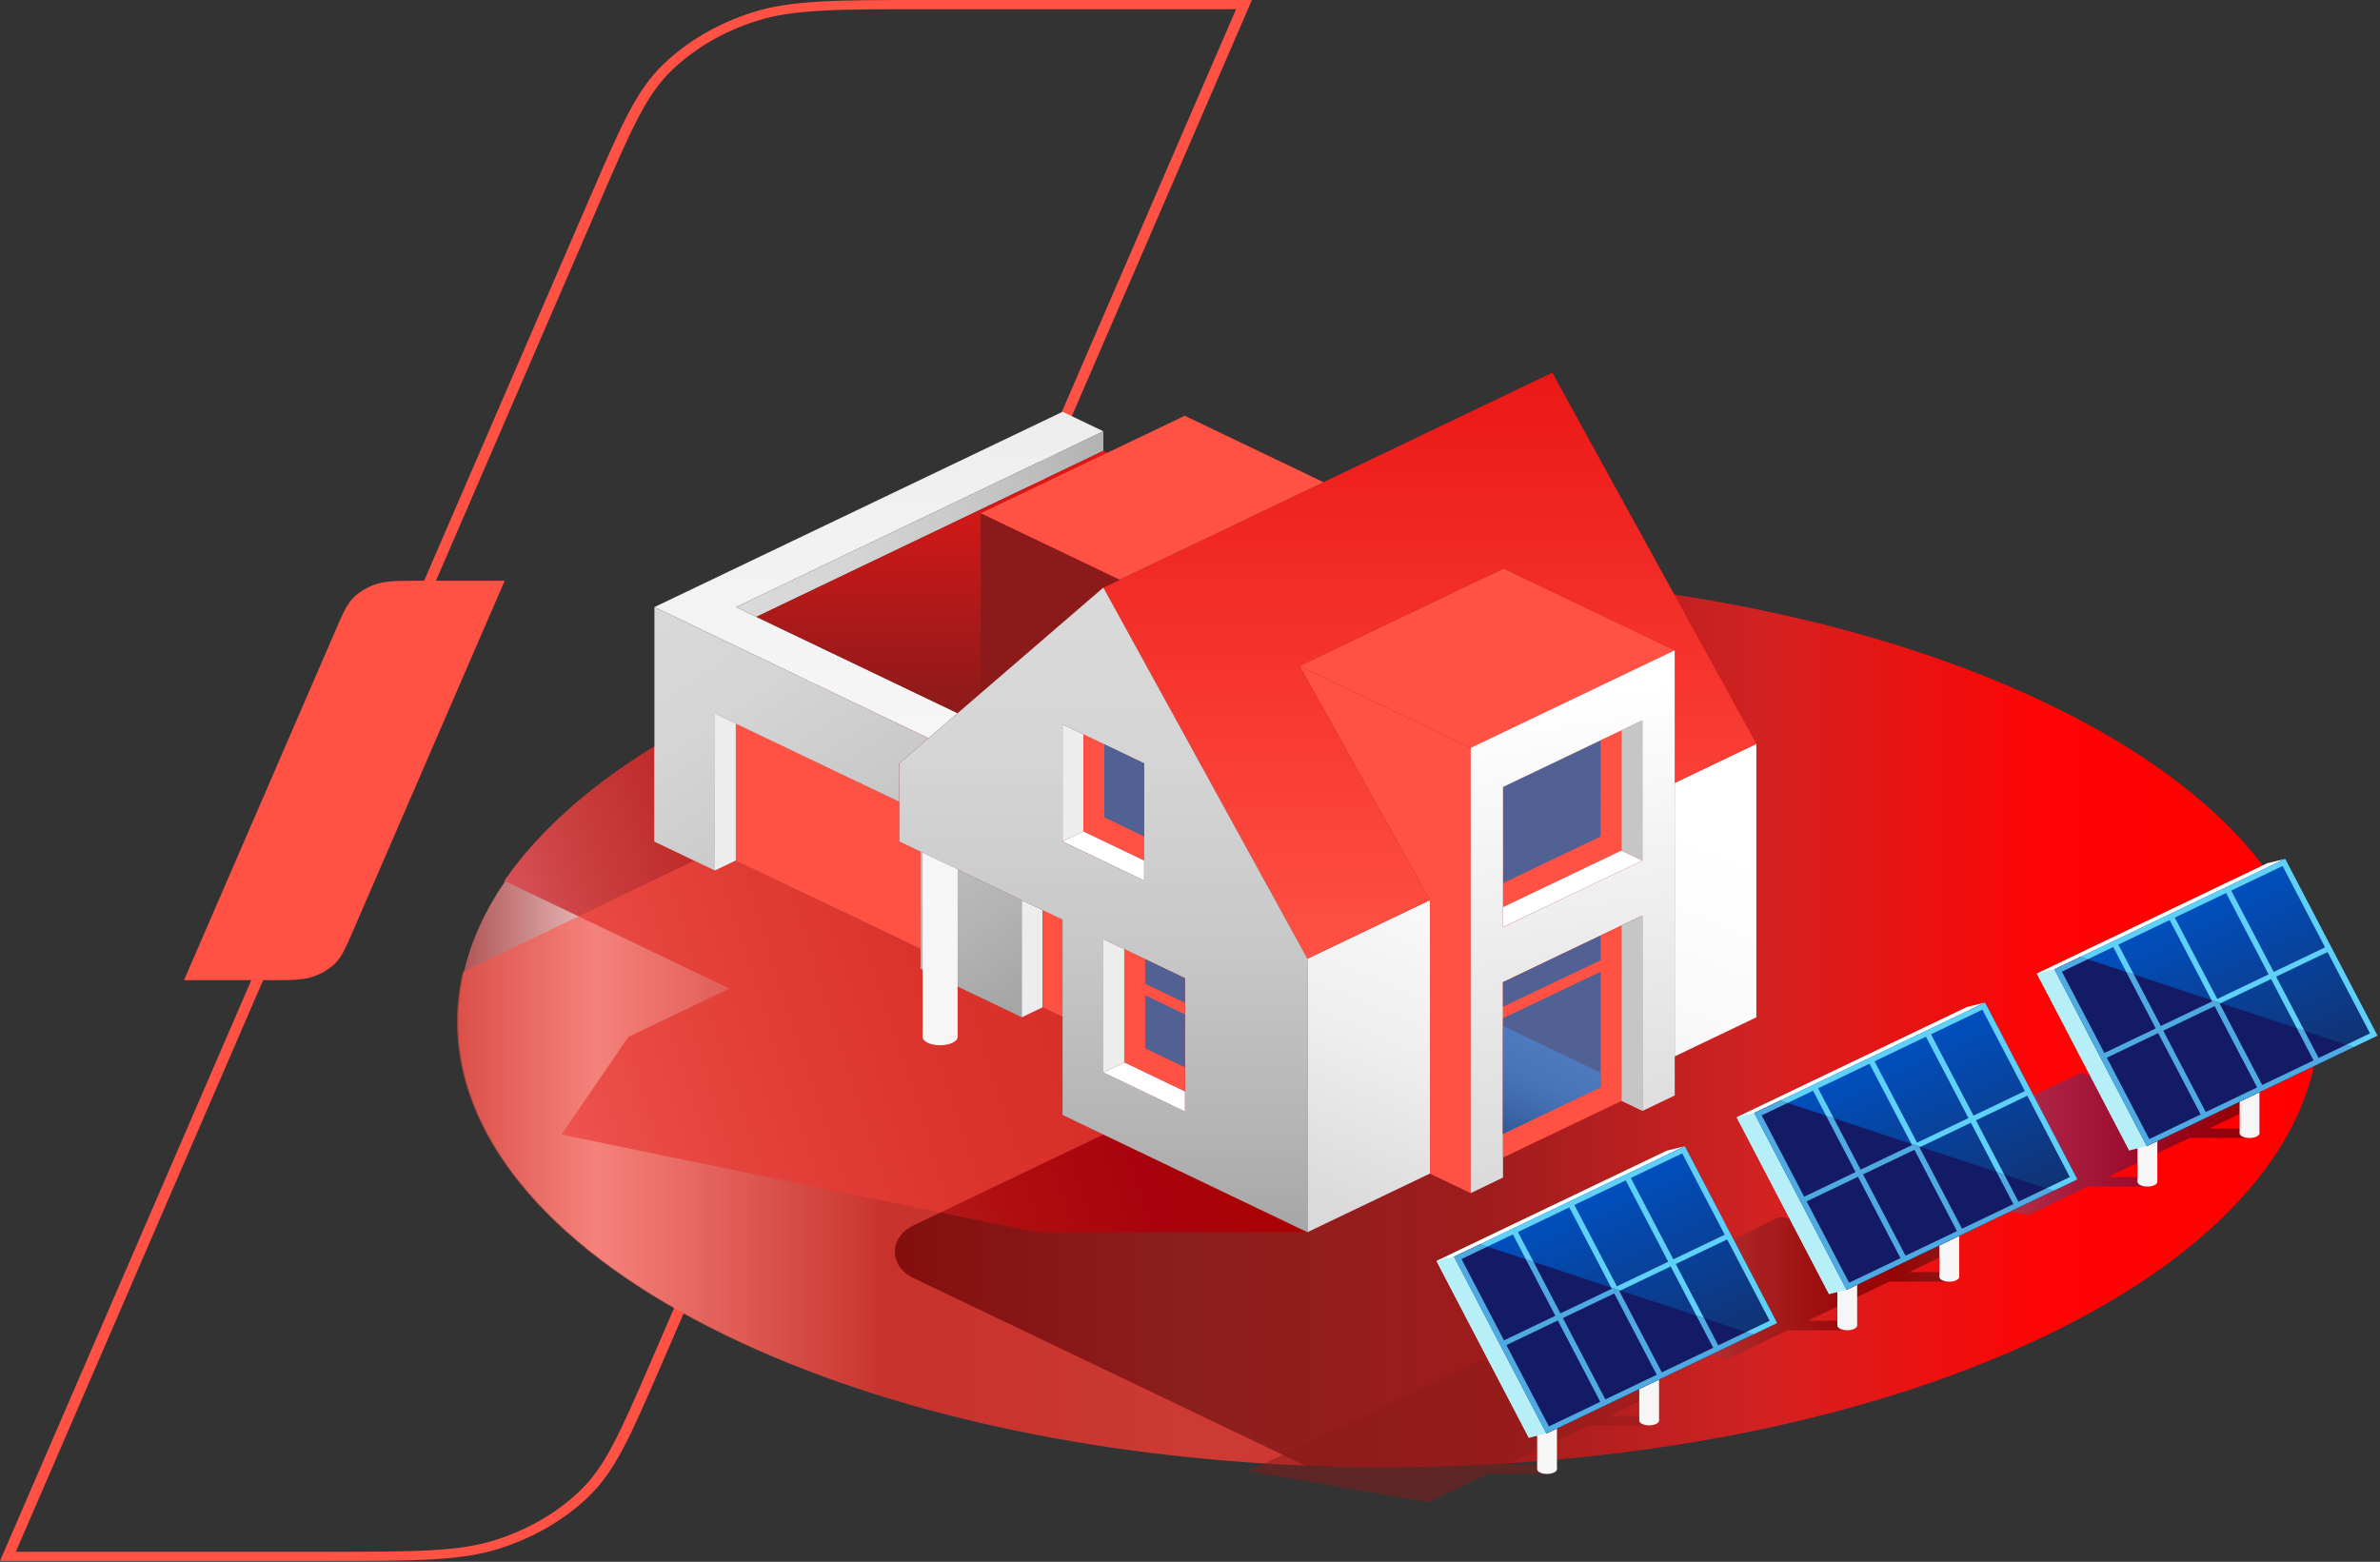 <svg width="451" height="296" viewBox="0 0 451 296" fill="none" xmlns="http://www.w3.org/2000/svg">
<rect x="0" y="0" width="451" height="296" fill="#333333" stroke="none"/>
<path fill-rule="evenodd" clip-rule="evenodd" d="M80.366 110.069L111.935 37.097C117.715 23.738 120.605 17.058 125.757 12.129C130.307 7.774 136.091 4.413 142.596 2.343C149.961 0 158.567 0 175.779 0H237.228L125.293 258.742C119.513 272.101 116.623 278.781 111.471 283.71C106.921 288.064 101.137 291.426 94.632 293.495C87.266 295.839 78.66 295.839 61.448 295.839H0L47.618 185.769H34.871L63.54 119.562C65.02 116.144 65.761 114.434 67.08 113.173C68.246 112.059 69.727 111.199 71.393 110.669C73.28 110.069 75.484 110.069 79.892 110.069H80.366ZM113.926 37.681C119.765 24.185 122.525 17.888 127.359 13.264C131.682 9.127 137.178 5.933 143.358 3.967C150.267 1.768 158.391 1.74 175.779 1.74H234.231L123.301 258.158C117.463 271.654 114.702 277.951 109.869 282.575C105.546 286.712 100.05 289.906 93.87 291.872C86.961 294.07 78.836 294.099 61.448 294.099H2.996L49.861 185.769H50.609C55.018 185.769 57.222 185.769 59.108 185.17C60.775 184.64 62.256 183.78 63.422 182.666C64.741 181.404 65.481 179.695 66.962 176.277L95.631 110.069H82.61L113.926 37.681Z" fill="#FF5144"/>
<path d="M86.84 195.121C87.585 216.209 104.646 237.176 138.055 253.27C168.559 267.967 207.558 276.132 247.542 277.761C250.924 277.898 254.314 277.989 257.708 278.033C258.506 278.046 259.304 278.053 260.106 278.059C306.043 278.365 352.244 270.1 387.415 253.26C456.506 220.185 456.886 166.574 388.245 133.499C328.723 104.82 236.856 101.011 168.446 122.073C157.972 125.297 148.044 129.102 138.869 133.499C134.847 135.423 131.059 137.415 127.503 139.473C126.385 140.118 125.291 140.77 124.222 141.431C119.276 144.464 114.817 147.628 110.852 150.892C105.359 155.406 100.81 160.108 97.201 164.941C96.703 165.606 96.225 166.271 95.767 166.94C91.883 172.578 89.258 178.372 87.905 184.223C87.528 185.848 87.249 187.48 87.067 189.116C86.844 191.117 86.767 193.119 86.84 195.121Z" fill="url(#paint0_linear_41_62)"/>
<path d="M119.071 196.513L106.385 215.029L196.404 233.531H247.749L201.346 211.318V192.718L197.575 190.914L193.613 192.805L174.422 183.62V179.831L139.429 163.076L135.464 164.97L124.009 159.486L124.017 141.43C119.071 144.463 114.612 147.627 110.646 150.891C105.153 155.405 100.604 160.107 96.996 164.94C96.498 165.605 96.02 166.27 95.562 166.938L138.214 187.361L119.071 196.513Z" fill="url(#paint1_linear_41_62)"/>
<path opacity="0.55" d="M173.027 242.19C168.426 239.987 168.426 234.482 173.027 232.279L178.217 229.795L178.219 229.795L196.12 221.226L209.082 215.023H209.08L209.082 215.022L201.421 211.355L201.346 211.319L201.346 192.72L201.345 192.719L200.369 192.252L197.575 190.915L197.247 191.072L193.612 192.806L176.758 184.74L174.422 183.621V179.831L160.194 173.02L139.428 163.077L135.463 164.971L135.429 164.955L131.558 163.1L87.698 184.222C87.322 185.847 87.042 187.48 86.86 189.115C86.637 191.117 86.56 193.119 86.633 195.12C87.379 216.209 104.439 237.176 137.848 253.27C168.353 267.967 207.352 276.132 247.335 277.76L173.027 242.19Z" fill="#FF5144"/>
<path d="M350.339 224.343L394.085 203.401L428.15 209.32L418.641 213.872H426.275V215.673H414.878L399.403 223.082H406.929V224.882H395.641L384.404 230.262L350.339 224.343Z" fill="url(#paint2_linear_41_62)"/>
<path d="M405.608 223.345C404.874 223.697 404.87 224.266 405.6 224.619C406.33 224.97 407.517 224.97 408.252 224.619C408.987 224.266 408.99 223.697 408.26 223.345C407.53 222.993 406.344 222.993 405.608 223.345Z" fill="#F6F6F6"/>
<path d="M405.056 223.982H408.806V214.581H405.056V223.982Z" fill="#F6F6F6"/>
<path d="M424.954 214.137C424.22 214.488 424.215 215.058 424.946 215.41C425.676 215.762 426.862 215.762 427.597 215.41C428.332 215.058 428.336 214.488 427.606 214.137C426.875 213.785 425.689 213.785 424.954 214.137Z" fill="#F6F6F6"/>
<path d="M424.402 214.774H428.152V205.373H424.402V214.774Z" fill="#F6F6F6"/>
<path d="M385.98 184.528L403.479 218.034L447.225 197.093L429.726 163.586L385.98 184.528Z" fill="#ADEBDE"/>
<path d="M389.292 183.721L433.038 162.779L429.726 163.587L385.98 184.528L389.292 183.721Z" fill="white"/>
<path d="M389.289 183.72L389.755 184.61L406.788 217.225L449.574 196.745L450.534 196.285L433.035 162.777L432.075 163.237L389.289 183.72Z" fill="url(#paint3_linear_41_62)"/>
<path d="M394.249 181.347L389.292 183.72L406.79 217.227L446.025 198.444L394.249 181.347Z" fill="#141B66"/>
<path d="M385.98 184.527L403.479 218.034L406.791 217.226L389.292 183.719L385.98 184.527Z" fill="#B7EFF9"/>
<path d="M389.289 183.718L389.291 183.72L389.289 183.721L389.755 184.611L397.807 200.028L397.806 200.029L398.271 200.919L398.272 200.918L406.323 216.335L406.322 216.336L406.788 217.226L417.484 212.105L417.484 212.106L418.444 211.645H418.444L428.18 206.984L428.181 206.986L429.141 206.526L429.14 206.524L438.876 201.863L438.877 201.865L439.837 201.406L439.837 201.404L446.021 198.443L444.645 197.989L439.371 200.513L436.679 195.358L435.229 194.879L438.411 200.973L428.675 205.634L420.624 190.217L420.822 190.122L419.072 189.544L419.199 189.786L409.463 194.448L404.367 184.688L402.916 184.21L408.503 194.907L398.767 199.568L390.716 184.151L395.624 181.801L394.248 181.347L390.251 183.261L390.249 183.258L389.289 183.718ZM409.928 195.338L419.664 190.677L427.715 206.094L417.979 210.755L409.928 195.338ZM399.232 200.459L408.968 195.798L417.019 211.215L407.283 215.876L399.232 200.459Z" fill="#4EAAE1"/>
<path d="M450.535 196.285L450.533 196.282L450.535 196.281L450.069 195.391L450.069 195.392L442.017 179.974L442.018 179.974L441.553 179.084L441.552 179.084L433.502 163.667L433.502 163.667L433.036 162.777L422.34 167.897L422.34 167.897L421.38 168.357V168.357L411.644 173.019L411.644 173.017L410.684 173.477L410.684 173.478L400.948 178.139L400.947 178.137L399.987 178.597L399.988 178.599L394.25 181.346L395.625 181.801L400.453 179.489L402.917 184.209L404.368 184.688L401.413 179.029L411.149 174.369L419.074 189.543L420.823 190.121L430.361 185.555L435.23 194.879L436.68 195.357L431.321 185.095L441.057 180.434L449.108 195.851L444.646 197.988L446.022 198.442L449.573 196.742L449.575 196.745L450.535 196.285ZM429.896 184.665L420.16 189.326L412.109 173.909L421.845 169.248L429.896 184.665ZM440.592 179.544L430.856 184.205L422.805 168.788L432.541 164.127L440.592 179.544Z" fill="#5FD1F9"/>
<path d="M293.455 251.575L337.201 230.633L371.266 236.552L361.757 241.104H369.391V242.905H357.995L342.52 250.313H350.045V252.114H338.757L327.52 257.494L293.455 251.575Z" fill="url(#paint4_linear_41_62)"/>
<path d="M348.724 250.576C347.989 250.928 347.986 251.498 348.716 251.85C349.446 252.202 350.632 252.202 351.367 251.85C352.102 251.498 352.106 250.928 351.376 250.576C350.646 250.225 349.459 250.225 348.724 250.576Z" fill="#F6F6F6"/>
<path d="M348.171 251.214H351.922V241.813H348.171V251.214Z" fill="#F6F6F6"/>
<path d="M368.069 241.368C367.334 241.72 367.331 242.289 368.061 242.642C368.791 242.993 369.978 242.993 370.712 242.642C371.447 242.29 371.451 241.72 370.721 241.368C369.991 241.016 368.804 241.016 368.069 241.368Z" fill="#F6F6F6"/>
<path d="M367.517 242.005H371.267V232.604H367.517V242.005Z" fill="#F6F6F6"/>
<path d="M329.096 211.759L346.594 245.266L390.34 224.324L372.842 190.817L329.096 211.759Z" fill="#ADEBDE"/>
<path d="M332.407 210.952L376.153 190.01L372.842 190.818L329.096 211.76L332.407 210.952Z" fill="white"/>
<path d="M332.405 210.953L332.87 211.842L349.903 244.457L392.689 223.977L393.649 223.517L376.151 190.009L375.191 190.469L332.405 210.953Z" fill="url(#paint5_linear_41_62)"/>
<path d="M337.364 208.579L332.406 210.952L349.905 244.458L389.141 225.676L337.364 208.579Z" fill="#141B66"/>
<path d="M329.096 211.759L346.594 245.265L349.906 244.457L332.407 210.95L329.096 211.759Z" fill="#B7EFF9"/>
<path d="M332.405 210.949L332.406 210.952L332.405 210.953L332.87 211.843L332.871 211.843L340.922 227.26L340.921 227.26L341.387 228.15V228.15L349.439 243.567L349.437 243.567L349.903 244.458L360.599 239.337L360.6 239.337L361.56 238.877V238.877L371.295 234.216L371.296 234.217L372.256 233.757L372.256 233.756L381.991 229.095L381.992 229.097L382.953 228.637L382.952 228.635L389.136 225.675L387.76 225.22L382.487 227.745L379.795 222.59L378.344 222.111L381.527 228.205L371.791 232.866L363.74 217.448L363.938 217.354L362.188 216.776L362.314 217.018L352.579 221.679L347.483 211.92L346.032 211.441L351.618 222.139L341.883 226.8L333.831 211.383L338.74 209.033L337.364 208.579L333.366 210.493L333.365 210.489L332.405 210.949ZM353.043 222.569L362.78 217.908L370.831 233.325L361.095 237.986L353.043 222.569ZM342.347 227.69L352.083 223.029L360.135 238.446L350.398 243.107L342.347 227.69Z" fill="#4EAAE1"/>
<path d="M393.65 223.517L393.649 223.514L393.65 223.513L393.184 222.624H393.184L385.133 207.206L385.134 207.206L384.668 206.316L376.617 190.899L376.618 190.899L376.152 190.009L365.456 195.13L365.455 195.129L364.496 195.589L354.76 200.251L354.759 200.249L353.799 200.709L353.8 200.71L344.064 205.371L344.062 205.369L343.102 205.829L343.104 205.831L337.365 208.578L338.741 209.033L343.568 206.722L346.033 211.441L347.483 211.92L344.529 206.262L354.264 201.601L362.189 216.776L363.939 217.354L373.477 212.787L378.345 222.111L379.796 222.59L374.437 212.328L384.173 207.666L392.223 223.083L387.761 225.22L389.137 225.674L392.689 223.974L392.69 223.977L393.65 223.517ZM373.012 211.897L363.275 216.558L355.225 201.141L364.96 196.48L373.012 211.897ZM383.708 206.776L373.971 211.437L365.921 196.02L375.656 191.359L383.708 206.776Z" fill="#5FD1F9"/>
<path d="M236.569 278.806L280.315 257.865L314.38 263.784L304.871 268.336H312.505V270.137H301.109L285.634 277.545H293.16V279.346H281.871L270.634 284.725L236.569 278.806Z" fill="#8C1A1A" fill-opacity="0.5"/>
<path d="M291.84 277.808C291.105 278.159 291.101 278.729 291.831 279.081C292.561 279.433 293.748 279.433 294.482 279.081C295.218 278.729 295.221 278.159 294.492 277.808C293.761 277.455 292.575 277.455 291.84 277.808Z" fill="#F6F6F6"/>
<path d="M291.286 278.446H295.037V269.044H291.286V278.446Z" fill="#F6F6F6"/>
<path d="M311.185 268.6C310.45 268.952 310.447 269.522 311.177 269.873C311.906 270.225 313.093 270.225 313.828 269.873C314.563 269.522 314.566 268.952 313.837 268.6C313.107 268.248 311.92 268.248 311.185 268.6Z" fill="#F6F6F6"/>
<path d="M310.632 269.237H314.382V259.836H310.632V269.237Z" fill="#F6F6F6"/>
<path d="M272.211 238.991L289.709 272.497L333.455 251.556L315.957 218.049L272.211 238.991Z" fill="#ADEBDE"/>
<path d="M275.522 238.183L319.269 217.242L315.957 218.05L272.211 238.992L275.522 238.183Z" fill="white"/>
<path d="M275.52 238.184L275.986 239.074L293.019 271.689L335.804 251.208L336.765 250.748L319.266 217.24L318.306 217.7L275.52 238.184Z" fill="url(#paint6_linear_41_62)"/>
<path d="M280.479 235.811L275.522 238.184L293.021 271.691L332.257 252.908L280.479 235.811Z" fill="#141B66"/>
<path d="M272.211 238.99L289.709 272.497L293.021 271.689L275.522 238.182L272.211 238.99Z" fill="#B7EFF9"/>
<path d="M275.52 238.181L275.521 238.184L275.52 238.184L275.986 239.075L284.038 254.491L284.036 254.492L284.502 255.382L292.553 270.799L293.019 271.689L303.715 266.568V266.569L304.675 266.109L314.411 261.448L314.411 261.449L315.371 260.989L315.371 260.988L325.107 256.327L325.108 256.329L326.068 255.869L326.067 255.867L332.251 252.906L330.875 252.452L325.602 254.977L322.91 249.822L321.459 249.343L324.642 255.436L314.906 260.097L306.855 244.681L307.053 244.585L305.303 244.008L305.43 244.25L295.694 248.911L290.597 239.152L289.147 238.673L294.734 249.371L284.998 254.032L276.947 238.615L281.855 236.265L280.479 235.811L276.482 237.724L276.48 237.721L275.52 238.181ZM296.159 249.801L305.895 245.14L313.946 260.557L304.21 265.219L296.159 249.801ZM285.463 254.922L295.198 250.261L303.249 265.678L293.514 270.339L285.463 254.922Z" fill="#4EAAE1"/>
<path d="M336.766 250.748L336.764 250.745L336.766 250.745L336.3 249.855L336.3 249.855L328.249 234.438L328.25 234.438L327.784 233.548L319.733 218.13H319.733L319.268 217.24L308.572 222.361L308.571 222.36L307.611 222.82L307.612 222.821L297.875 227.482L297.875 227.48L296.914 227.941L296.916 227.942L287.179 232.603L287.178 232.6L286.218 233.061L286.219 233.062L280.481 235.81L281.857 236.264L286.684 233.953L289.148 238.672L290.599 239.151L287.645 233.493L297.38 228.832L305.305 244.007L307.055 244.585L316.592 240.019L321.461 249.342L322.911 249.821L317.552 239.559L327.289 234.898L335.339 250.315L330.877 252.451L332.253 252.906L335.804 251.205L335.806 251.208L336.766 250.748ZM316.127 239.128L306.391 243.789L298.341 228.372L308.076 223.711L316.127 239.128ZM326.823 234.007L317.087 238.668L309.037 223.252L318.772 218.59L326.823 234.007Z" fill="#5FD1F9"/>
<path d="M124.008 115.058L201.357 78.041L209.081 81.738L139.476 115.059L181.464 135.159L175.941 139.919L124.008 115.058Z" fill="url(#paint7_linear_41_62)"/>
<path d="M139.427 137.137V163.078L174.422 179.831V161.403L170.411 159.487V151.97L139.427 137.137Z" fill="#FF5144"/>
<path d="M209.082 81.738L139.477 115.059L143.34 116.909L209.082 85.438V81.738Z" fill="url(#paint8_linear_41_62)"/>
<path d="M209.08 85.439L143.339 116.91L181.463 135.16L209.08 111.358L236.156 98.4L209.08 85.439Z" fill="url(#paint9_linear_41_62)"/>
<path d="M139.426 163.078L135.463 164.971V135.24L139.426 137.138V163.078Z" fill="#EDEDED"/>
<path d="M175.941 139.921L170.421 144.678L170.411 151.971L135.464 135.241V164.972L124.008 159.487V115.06L175.941 139.921Z" fill="url(#paint10_linear_41_62)"/>
<path d="M193.614 192.807L174.424 183.62V161.402L193.614 170.591V192.807Z" fill="url(#paint11_linear_41_62)"/>
<path d="M197.575 190.915L193.612 192.807V170.592L197.575 172.491V190.915Z" fill="#EDEDED"/>
<path d="M197.576 190.914L201.346 192.719L201.347 174.299L197.576 172.49V190.914Z" fill="#FF5144"/>
<path d="M205.31 157.594L201.347 159.487V137.271L205.31 139.17V157.594Z" fill="#EDEDED"/>
<path d="M205.309 157.594L216.813 163.101V144.677L205.309 139.17V157.594Z" fill="#FF5144"/>
<path d="M205.31 157.594L201.347 159.487L216.814 166.892L216.814 163.102L205.31 157.594Z" fill="white"/>
<path d="M246.253 126.211L278.687 141.737V226.129L270.965 222.432V170.6L246.253 126.211Z" fill="#FF5144"/>
<path d="M284.922 107.723L246.253 126.209L278.687 141.735L317.355 123.249L284.922 107.723Z" fill="#FF5144"/>
<path d="M332.821 192.806L317.353 200.211V148.379L332.821 140.974V192.806Z" fill="url(#paint12_linear_41_62)"/>
<path d="M270.963 170.587V222.419L247.748 233.531V181.699L270.963 170.587Z" fill="url(#paint13_linear_41_62)"/>
<path d="M307.266 161.189L284.814 171.921V149.147L307.266 138.416V161.189Z" fill="#FF5144"/>
<path d="M307.266 161.19L284.814 171.922V175.716L311.229 163.087L307.266 161.19Z" fill="white"/>
<path d="M307.266 161.189V138.416L311.229 136.519V163.087L307.266 161.189Z" fill="#C6C6C6"/>
<path d="M303.299 158.544L284.805 167.381L284.814 149.147L303.307 140.311L303.299 158.544Z" fill="#516193"/>
<path d="M209.081 111.357L247.75 181.701L270.964 170.599L246.253 126.21L284.921 107.724L317.355 123.25V148.38L332.823 140.976L294.153 70.632L209.081 111.357Z" fill="url(#paint14_linear_41_62)"/>
<path d="M278.685 141.735V226.127L284.812 223.173V186.143L311.227 173.514V210.545L317.354 207.616V123.249L278.685 141.735ZM284.812 175.732V149.147L311.227 136.519V163.087L284.812 175.732Z" fill="url(#paint15_linear_41_62)"/>
<path d="M307.266 208.649L284.814 219.385V186.161L307.266 175.424V208.649Z" fill="#FF5144"/>
<path d="M307.266 208.648V175.412L311.229 173.515V210.545L307.266 208.648Z" fill="#C6C6C6"/>
<path d="M224.505 78.801L185.836 97.287L212.139 109.879L250.797 91.387L224.505 78.801Z" fill="#FF5144"/>
<path d="M185.836 97.288L212.139 109.879L209.081 111.357L185.836 131.39V97.288Z" fill="#8C1A1A"/>
<path d="M170.411 159.487L201.346 174.3V211.319L247.75 233.533V181.701L209.08 111.357L170.421 144.678L170.411 159.487ZM209.082 177.998L224.548 185.404V210.655L209.082 203.251L209.082 177.998ZM201.346 137.274L216.814 144.678V166.892L201.346 159.487V137.274Z" fill="url(#paint16_linear_41_62)"/>
<path d="M213.046 201.357L209.083 203.25V177.997L213.046 179.896V201.357Z" fill="#EDEDED"/>
<path d="M213.044 201.357L224.549 206.864V185.403L213.044 179.896V201.357Z" fill="#FF5144"/>
<path d="M213.046 201.357L209.083 203.25L224.55 210.655V206.865L213.046 201.357Z" fill="white"/>
<path d="M175.816 195.384C177.113 194.763 179.213 194.763 180.501 195.384C181.792 196.006 181.786 197.015 180.489 197.635C179.189 198.257 177.089 198.257 175.798 197.635C174.51 197.015 174.516 196.006 175.816 195.384Z" fill="#F6F6F6"/>
<path d="M174.837 196.51H178.151H181.465V164.782L178.151 163.197L174.837 161.61V196.51Z" fill="#F6F6F6"/>
<path d="M224.546 190.065L224.548 185.403L217.002 181.791L216.999 186.452L224.546 190.065Z" fill="#516193"/>
<path d="M216.999 188.622L217.003 198.68L224.55 202.293L224.546 192.235L216.999 188.622Z" fill="#516193"/>
<path d="M209.269 141.065V154.917L216.816 158.529L216.815 144.678L209.269 141.065Z" fill="#516193"/>
<path d="M284.814 190.807L284.815 186.16L303.321 177.313L303.32 181.985L284.814 190.807Z" fill="#516193"/>
<path d="M303.318 184.156L303.308 206.047L284.801 214.895L284.812 192.978L303.318 184.156Z" fill="#516193"/>
<path d="M284.801 214.895L303.308 206.047L303.321 203.307L284.815 194.448L284.801 214.895Z" fill="url(#paint17_linear_41_62)"/>
<defs>
<linearGradient id="paint0_linear_41_62" x1="439.481" y1="193.382" x2="86.813" y2="193.382" gradientUnits="userSpaceOnUse">
<stop stop-color="#FF0000"/>
<stop offset="0.147" stop-color="#FE0404"/>
<stop offset="0.299" stop-color="#D22222"/>
<stop offset="0.454" stop-color="#9D1C1C"/>
<stop offset="0.611" stop-color="#8C1E1E"/>
<stop offset="0.769" stop-color="#840E0E"/>
<stop offset="0.926" stop-color="#E8BFBF"/>
<stop offset="1" stop-color="#AF5151"/>
</linearGradient>
<linearGradient id="paint1_linear_41_62" x1="229.72" y1="177.741" x2="107.136" y2="217.355" gradientUnits="userSpaceOnUse">
<stop stop-color="#A90202"/>
<stop offset="0.205" stop-color="#A8030D"/>
<stop offset="0.417" stop-color="#AF0F0F"/>
<stop offset="0.632" stop-color="#BA2323"/>
<stop offset="0.849" stop-color="#CB3F3F"/>
<stop offset="1" stop-color="#D9575F"/>
</linearGradient>
<linearGradient id="paint2_linear_41_62" x1="428.15" y1="216.832" x2="365.123" y2="216.832" gradientUnits="userSpaceOnUse">
<stop stop-color="#940000"/>
<stop offset="0.207" stop-color="#960315"/>
<stop offset="0.421" stop-color="#9E0F31"/>
<stop offset="0.639" stop-color="#AB2243"/>
<stop offset="0.858" stop-color="#BD3C3C"/>
<stop offset="1" stop-color="#CC5252"/>
</linearGradient>
<linearGradient id="paint3_linear_41_62" x1="430.849" y1="205.709" x2="414.537" y2="171.632" gradientUnits="userSpaceOnUse">
<stop stop-color="#113273"/>
<stop offset="1" stop-color="#0050BF"/>
</linearGradient>
<linearGradient id="paint4_linear_41_62" x1="371.266" y1="244.063" x2="308.239" y2="244.063" gradientUnits="userSpaceOnUse">
<stop stop-color="#8C1A1A"/>
<stop offset="0.207" stop-color="#960303"/>
<stop offset="0.421" stop-color="#9E0F0F"/>
<stop offset="0.639" stop-color="#AB2222"/>
<stop offset="0.858" stop-color="#BD3C44"/>
<stop offset="1" stop-color="#CC5252"/>
</linearGradient>
<linearGradient id="paint5_linear_41_62" x1="373.964" y1="232.941" x2="357.652" y2="198.865" gradientUnits="userSpaceOnUse">
<stop stop-color="#113273"/>
<stop offset="1" stop-color="#0050BF"/>
</linearGradient>
<linearGradient id="paint6_linear_41_62" x1="317.08" y1="260.172" x2="300.767" y2="226.096" gradientUnits="userSpaceOnUse">
<stop stop-color="#113273"/>
<stop offset="1" stop-color="#0050BF"/>
</linearGradient>
<linearGradient id="paint7_linear_41_62" x1="166.545" y1="78.041" x2="166.545" y2="139.919" gradientUnits="userSpaceOnUse">
<stop stop-color="#EDEDED"/>
<stop offset="0.319" stop-color="#F1F1F1"/>
<stop offset="1" stop-color="#F6F6F6"/>
</linearGradient>
<linearGradient id="paint8_linear_41_62" x1="209.082" y1="99.324" x2="139.477" y2="99.324" gradientUnits="userSpaceOnUse">
<stop stop-color="#B2B2B2"/>
<stop offset="0.017" stop-color="#B3B3B3"/>
<stop offset="0.359" stop-color="#C8C8C8"/>
<stop offset="0.692" stop-color="#D5D5D5"/>
<stop offset="1" stop-color="#DADADA"/>
</linearGradient>
<linearGradient id="paint9_linear_41_62" x1="189.747" y1="135.16" x2="189.747" y2="85.439" gradientUnits="userSpaceOnUse">
<stop stop-color="#8C1A1A"/>
<stop offset="1" stop-color="#E61717"/>
</linearGradient>
<linearGradient id="paint10_linear_41_62" x1="190.665" y1="190.777" x2="132.045" y2="104.709" gradientUnits="userSpaceOnUse">
<stop stop-color="#A6A6A6"/>
<stop offset="0.145" stop-color="#B3B3B3"/>
<stop offset="0.443" stop-color="#C8C8C8"/>
<stop offset="0.732" stop-color="#D5D5D5"/>
<stop offset="1" stop-color="#DADADA"/>
</linearGradient>
<linearGradient id="paint11_linear_41_62" x1="194.783" y1="187.971" x2="136.164" y2="101.904" gradientUnits="userSpaceOnUse">
<stop stop-color="#A6A6A6"/>
<stop offset="0.145" stop-color="#B3B3B3"/>
<stop offset="0.443" stop-color="#C8C8C8"/>
<stop offset="0.732" stop-color="#D5D5D5"/>
<stop offset="1" stop-color="#DADADA"/>
</linearGradient>
<linearGradient id="paint12_linear_41_62" x1="280.326" y1="241.094" x2="317.518" y2="155.886" gradientUnits="userSpaceOnUse">
<stop stop-color="#DADADA"/>
<stop offset="0.338" stop-color="#EEEEEE"/>
<stop offset="0.675" stop-color="#FAFAFA"/>
<stop offset="1" stop-color="white"/>
</linearGradient>
<linearGradient id="paint13_linear_41_62" x1="244.501" y1="225.456" x2="281.692" y2="140.249" gradientUnits="userSpaceOnUse">
<stop stop-color="#DADADA"/>
<stop offset="0.338" stop-color="#EEEEEE"/>
<stop offset="0.675" stop-color="#FAFAFA"/>
<stop offset="1" stop-color="white"/>
</linearGradient>
<linearGradient id="paint14_linear_41_62" x1="270.952" y1="181.701" x2="270.952" y2="70.632" gradientUnits="userSpaceOnUse">
<stop stop-color="#FF5144"/>
<stop offset="1" stop-color="#EB1717"/>
</linearGradient>
<linearGradient id="paint15_linear_41_62" x1="308.02" y1="221.713" x2="294.971" y2="132.458" gradientUnits="userSpaceOnUse">
<stop stop-color="#DADADA"/>
<stop offset="1" stop-color="white"/>
</linearGradient>
<linearGradient id="paint16_linear_41_62" x1="209.08" y1="233.533" x2="209.08" y2="111.357" gradientUnits="userSpaceOnUse">
<stop stop-color="#A6A6A6"/>
<stop offset="0.145" stop-color="#B3B3B3"/>
<stop offset="0.443" stop-color="#C8C8C8"/>
<stop offset="0.732" stop-color="#D5D5D5"/>
<stop offset="1" stop-color="#DADADA"/>
</linearGradient>
<linearGradient id="paint17_linear_41_62" x1="284.097" y1="214.558" x2="292.063" y2="197.917" gradientUnits="userSpaceOnUse">
<stop stop-color="#2E5999"/>
<stop offset="0.011" stop-color="#2E5999"/>
<stop offset="0.347" stop-color="#3F6BAE"/>
<stop offset="0.679" stop-color="#4976BA"/>
<stop offset="1" stop-color="#4D7ABF"/>
</linearGradient>
</defs>
</svg>
